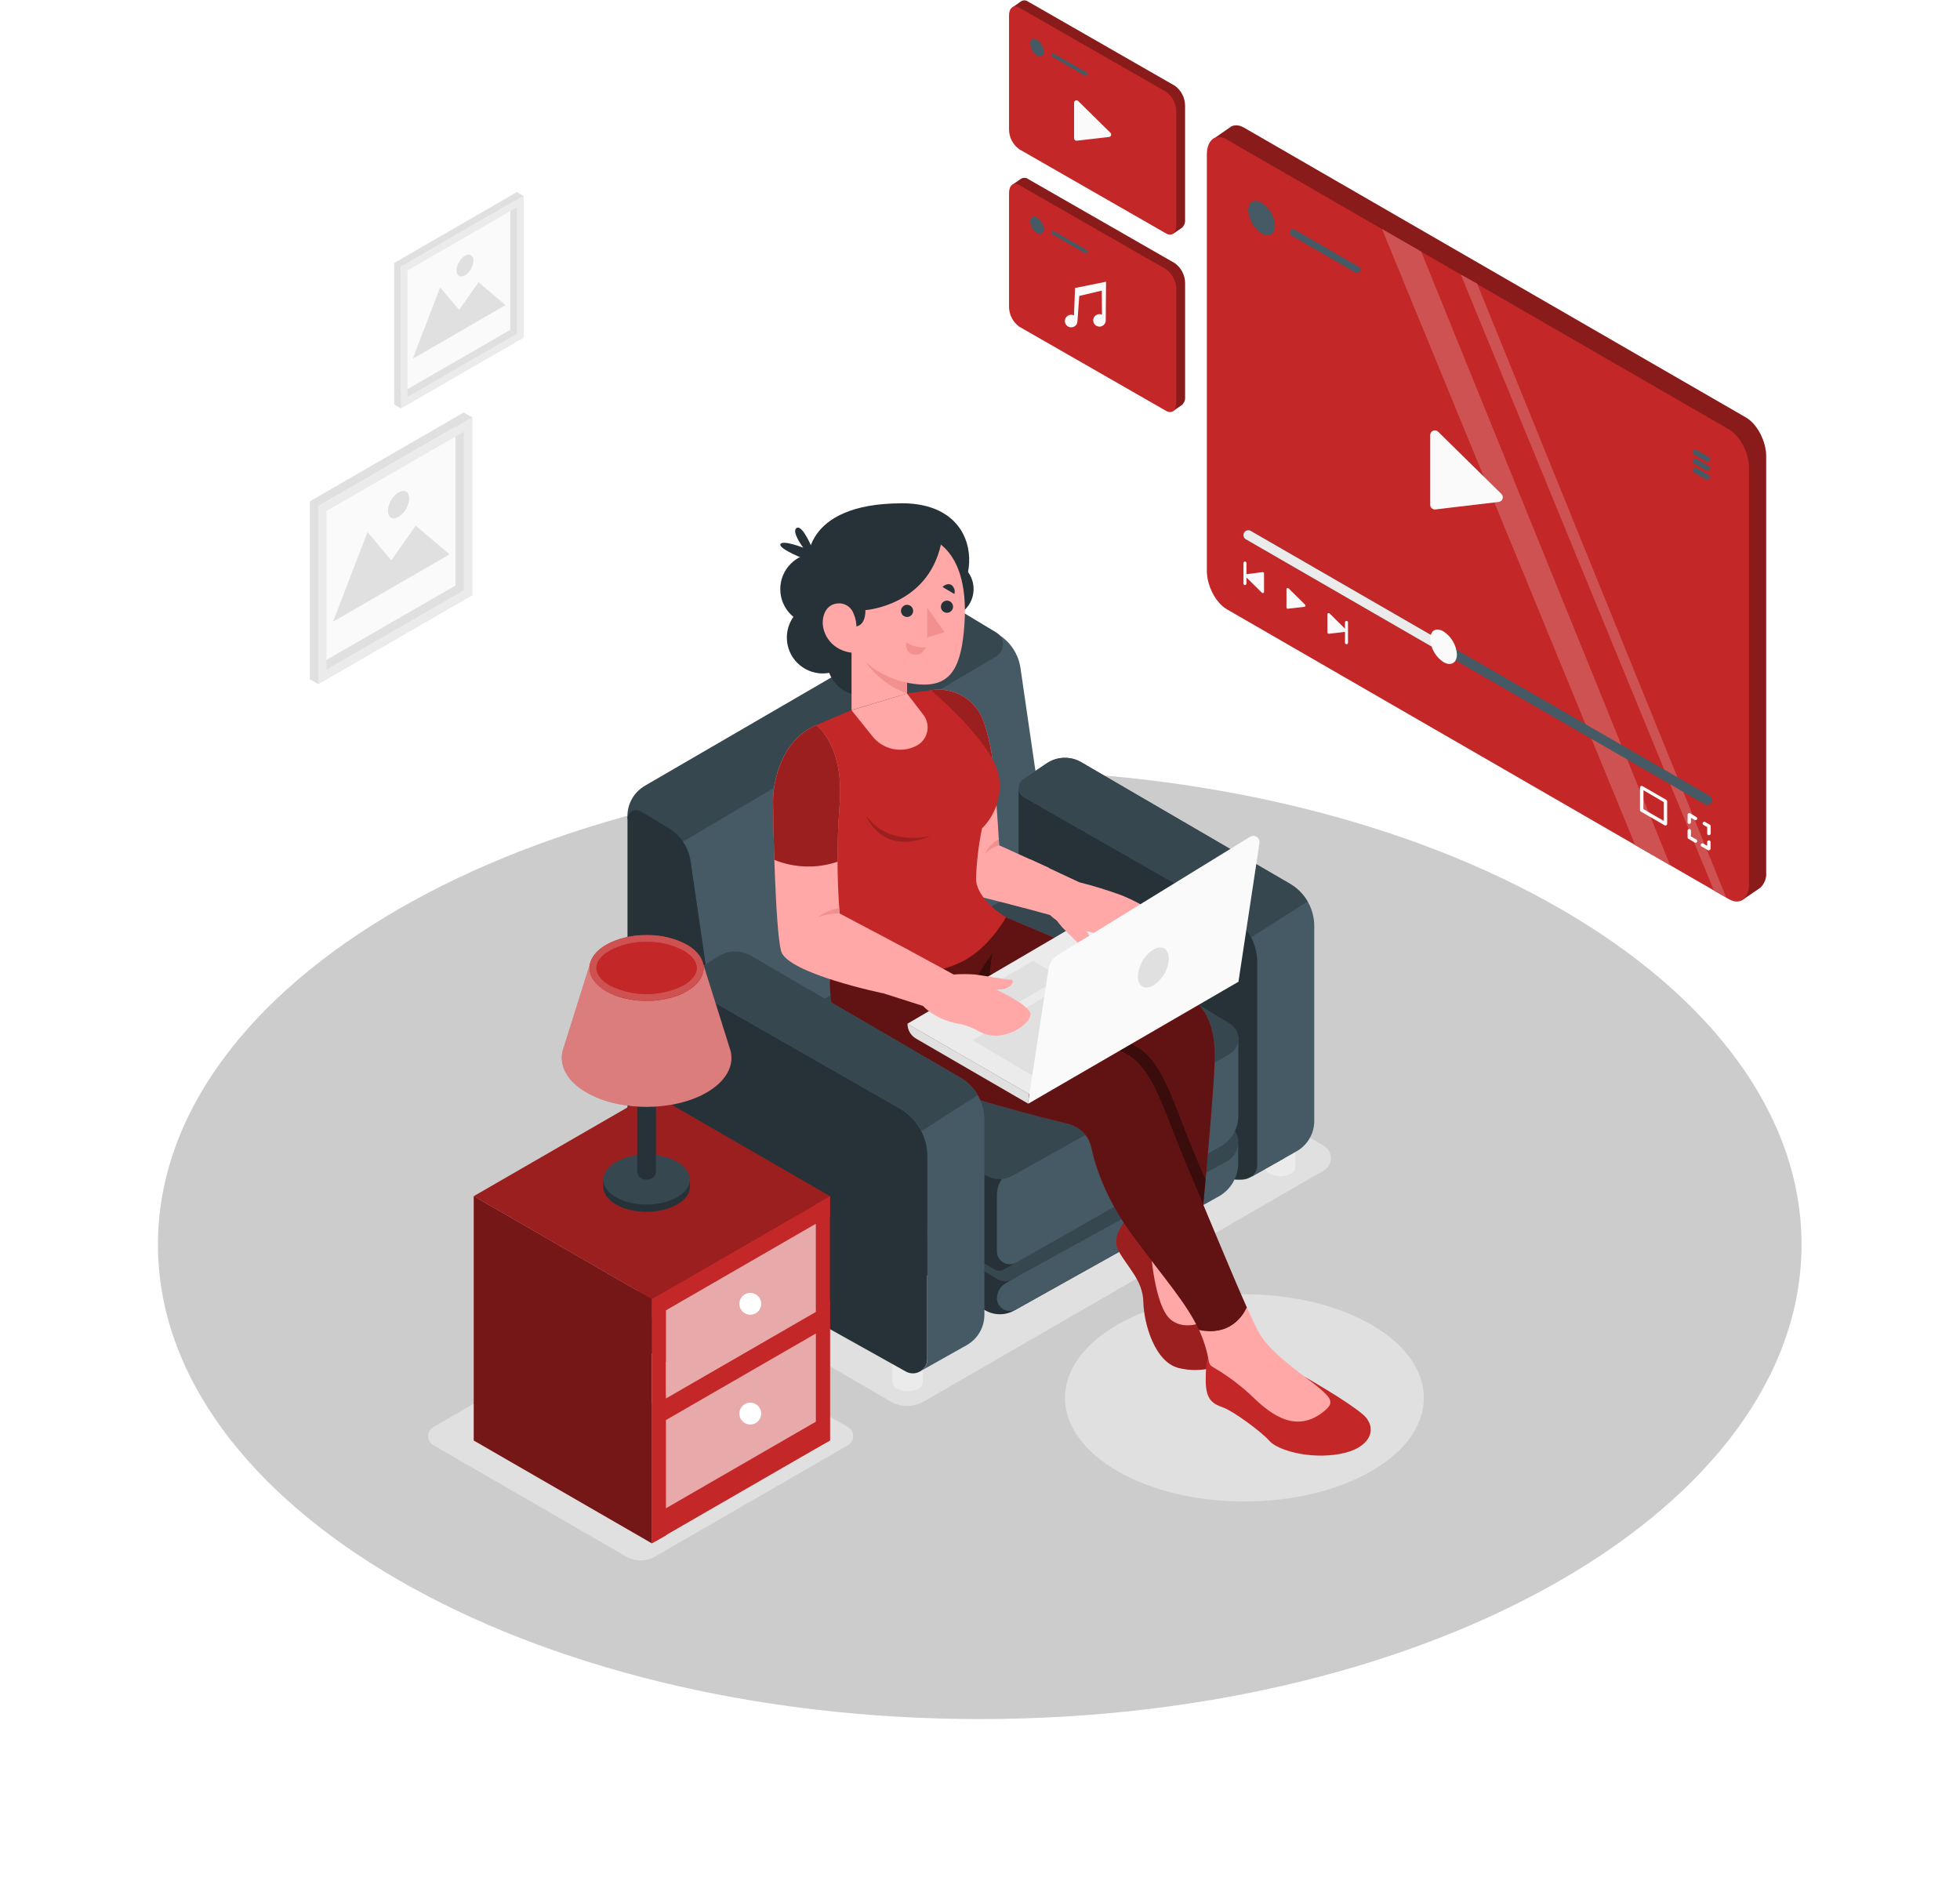 <svg width="1248" height="1195" viewBox="0 0 1248 1195" fill="none" xmlns="http://www.w3.org/2000/svg">
<g filter="url(#filter0_f_202_154)">
<path d="M623.835 1094.53C912.829 1094.53 1147.1 959.274 1147.1 792.424C1147.1 625.575 912.829 490.316 623.835 490.316C334.842 490.316 100.566 625.575 100.566 792.424C100.566 959.274 334.842 1094.53 623.835 1094.53Z" fill="black" fill-opacity="0.2"/>
</g>
<path d="M417.169 991.02L539.903 920.149C540.914 919.561 541.753 918.718 542.336 917.704C542.919 916.69 543.226 915.54 543.226 914.371C543.226 913.201 542.919 912.052 542.336 911.038C541.753 910.024 540.914 909.181 539.903 908.592L417.169 837.721C414.349 836.102 411.155 835.25 407.904 835.25C404.653 835.25 401.458 836.102 398.639 837.721L275.905 908.592C274.894 909.181 274.055 910.024 273.472 911.038C272.889 912.052 272.582 913.201 272.582 914.371C272.582 915.54 272.889 916.69 273.472 917.704C274.055 918.718 274.894 919.561 275.905 920.149L398.639 991.02C401.458 992.639 404.653 993.492 407.904 993.492C411.155 993.492 414.349 992.639 417.169 991.02Z" fill="#E0E0E0"/>
<path d="M588.257 892.307L842.871 745.289C844.259 744.485 845.412 743.331 846.213 741.942C847.014 740.552 847.436 738.977 847.436 737.373C847.436 735.769 847.014 734.193 846.213 732.804C845.412 731.415 844.259 730.261 842.871 729.457L639.308 610.734C636.047 608.832 632.339 607.829 628.563 607.829C624.787 607.829 621.079 608.832 617.818 610.734L363.275 757.705C361.887 758.509 360.735 759.663 359.933 761.052C359.132 762.441 358.71 764.017 358.71 765.621C358.71 767.225 359.132 768.8 359.933 770.19C360.735 771.579 361.887 772.733 363.275 773.537L566.862 892.259C570.108 894.152 573.796 895.152 577.553 895.161C581.31 895.169 585.002 894.185 588.257 892.307V892.307Z" fill="#E0E0E0"/>
<path d="M792.368 955.991C855.471 955.991 906.626 926.463 906.626 890.039C906.626 853.615 855.471 824.087 792.368 824.087C729.265 824.087 678.11 853.615 678.11 890.039C678.11 926.463 729.265 955.991 792.368 955.991Z" fill="#E0E0E0"/>
<path d="M300.643 265.669V378.853L202.622 435.468V322.261L300.643 265.669Z" fill="#FAFAFA"/>
<path d="M290.041 271.782V372.788L202.622 423.195V322.261L290.041 271.782ZM295.342 262.589L197.297 319.205V432.483L202.622 435.54L300.643 378.948V265.765L295.342 262.685V262.589Z" fill="#E0E0E0"/>
<path d="M295.342 274.886V375.82L207.923 426.275V325.317L295.342 274.886ZM300.643 265.693L202.622 322.261V435.444L300.643 378.853V265.669V265.693Z" fill="#EBEBEB"/>
<path d="M286.268 352.969L212.102 395.782L233.998 338.761L249.185 356.789L264.682 334.702L286.268 352.969Z" fill="#E0E0E0"/>
<path d="M258.549 324.064C261.193 319.485 261.198 314.537 258.56 313.014C255.922 311.491 251.639 313.969 248.995 318.548C246.351 323.128 246.346 328.076 248.985 329.599C251.623 331.122 255.905 328.644 258.549 324.064Z" fill="#E0E0E0"/>
<path d="M333.356 124.716V214.904L255.25 259.986V169.822L333.356 124.716Z" fill="#FAFAFA"/>
<path d="M324.903 129.611V210.033L255.25 250.22V169.822L324.903 129.611ZM329.129 122.28L251.023 167.434V257.599L255.25 259.986L333.356 214.904V124.74L329.129 122.352V122.28Z" fill="#E0E0E0"/>
<path d="M329.129 132.046V212.468L259.476 252.68V172.21L329.129 131.999M333.356 124.692L255.25 169.822V259.986L333.356 214.904V124.74V124.692Z" fill="#EBEBEB"/>
<path d="M321.894 194.273L262.819 228.395L280.25 182.979L292.357 197.33L304.702 179.731L321.894 194.273Z" fill="#E0E0E0"/>
<path d="M301.478 165.954C301.374 167.824 300.832 169.644 299.894 171.266C298.957 172.888 297.651 174.266 296.082 175.29C293.097 177.009 290.685 175.6 290.685 172.162C290.789 170.292 291.332 168.472 292.269 166.85C293.207 165.228 294.513 163.849 296.082 162.826C299.09 161.106 301.478 162.515 301.478 165.954Z" fill="#E0E0E0"/>
<path d="M568.223 863.081V880.154C568.297 881.009 568.599 881.828 569.099 882.526C569.6 883.223 570.278 883.773 571.064 884.117C573.186 885.201 575.535 885.766 577.917 885.766C580.3 885.766 582.649 885.201 584.771 884.117C585.557 883.773 586.235 883.223 586.735 882.526C587.235 881.828 587.538 881.009 587.612 880.154V863.081H568.223Z" fill="#EBEBEB"/>
<path d="M805.43 726.186V743.259C805.503 744.114 805.806 744.933 806.306 745.631C806.806 746.329 807.485 746.878 808.271 747.223C810.397 748.294 812.744 748.851 815.124 748.851C817.504 748.851 819.852 748.294 821.977 747.223C822.763 746.878 823.442 746.329 823.942 745.631C824.442 744.933 824.745 744.114 824.819 743.259V726.186H805.43Z" fill="#EBEBEB"/>
<path d="M424.428 779.697V796.794C424.501 797.649 424.804 798.469 425.304 799.166C425.804 799.864 426.483 800.414 427.269 800.758C429.395 801.829 431.742 802.386 434.122 802.386C436.503 802.386 438.85 801.829 440.975 800.758C441.761 800.414 442.44 799.864 442.94 799.166C443.44 798.469 443.743 797.649 443.817 796.794V779.697H424.428Z" fill="#EBEBEB"/>
<path d="M621.4 420.186L425.407 527.017V712.91L668.488 582.558L621.4 420.186Z" fill="#455A64"/>
<path d="M783.104 582.558L770.854 575.514L652.059 507.604C651.058 507.036 650.219 506.22 649.622 505.236C649.024 504.252 648.688 503.132 648.644 501.981C648.601 500.831 648.853 499.688 649.375 498.662C649.898 497.636 650.674 496.761 651.63 496.119L659.318 490.961L649.767 425.272C649.115 420.854 647.492 416.635 645.014 412.92C642.537 409.204 639.267 406.083 635.44 403.781L617.937 393.275C617.093 392.774 616.131 392.504 615.15 392.495C614.168 392.485 613.201 392.736 612.347 393.221C611.494 393.706 610.784 394.408 610.289 395.257C609.795 396.105 609.534 397.069 609.532 398.051V637.335C609.539 641.467 610.65 645.523 612.749 649.083C614.848 652.642 617.859 655.577 621.471 657.584L786.733 749.873C788.077 750.62 789.589 751.011 791.127 751.011C792.664 751.011 794.176 750.62 795.52 749.873V749.873L796.165 749.515C797.499 748.69 798.598 747.537 799.359 746.166C800.12 744.795 800.517 743.251 800.511 741.683V612.597C800.503 606.502 798.891 600.517 795.835 595.244C792.779 589.97 788.388 585.595 783.104 582.558V582.558Z" fill="#455A64"/>
<path d="M399.499 521.286V519.639C399.5 515.717 400.53 511.865 402.487 508.466C404.444 505.068 407.259 502.243 410.65 500.274L599.957 390.29C602.046 389.052 604.43 388.399 606.858 388.399C609.286 388.399 611.67 389.052 613.759 390.29L634.246 402.635C635.577 403.426 636.68 404.55 637.446 405.896C638.211 407.242 638.614 408.764 638.614 410.312C638.614 411.861 638.211 413.382 637.446 414.728C636.68 416.074 635.577 417.198 634.246 417.989L434.982 535.828L399.499 521.286Z" fill="#37474F"/>
<path d="M648.549 501.253V689.032L780.548 749.42C783.264 750.663 786.235 751.246 789.219 751.121C792.202 750.997 795.115 750.168 797.717 748.704L817.631 737.457V579.478L648.549 501.253Z" fill="#263238"/>
<path d="M645.684 834.474L750.104 775.924C755.175 773.099 759.414 768.989 762.397 764.009C765.379 759.028 767 753.35 767.097 747.546C767.194 741.741 765.763 736.013 762.948 730.936C760.133 725.858 756.033 721.61 751.059 718.617L647.141 655.721C646.86 655.562 646.544 655.479 646.221 655.479C645.899 655.479 645.582 655.562 645.302 655.721L483.789 745.002C483.512 745.164 483.282 745.396 483.122 745.675C482.962 745.953 482.877 746.269 482.877 746.59C482.877 746.911 482.962 747.227 483.122 747.506C483.282 747.784 483.512 748.016 483.789 748.178L627.059 834.14C629.867 835.809 633.061 836.718 636.327 836.777C639.593 836.836 642.818 836.042 645.684 834.474V834.474Z" fill="#263238"/>
<path d="M634.748 826.475C634.753 827.915 635.135 829.33 635.856 830.577C636.577 831.824 637.611 832.861 638.857 833.585C640.102 834.309 641.515 834.695 642.956 834.704C644.396 834.714 645.814 834.346 647.069 833.638L776.012 761.765C779.77 759.663 782.899 756.596 785.078 752.882C787.256 749.167 788.404 744.939 788.404 740.632V727.953L640.55 816.924C638.815 817.88 637.369 819.284 636.361 820.989C635.353 822.694 634.821 824.638 634.819 826.618L634.748 826.475Z" fill="#455A64"/>
<path d="M644.61 814.536L781.217 739.415C783.343 738.244 785.127 736.538 786.392 734.466C787.657 732.394 788.359 730.028 788.429 727.602C788.499 725.175 787.934 722.773 786.791 720.632C785.647 718.49 783.965 716.685 781.91 715.393L650.102 632.679L484.864 723.989L635.345 814.536C636.751 815.356 638.349 815.788 639.977 815.788C641.605 815.788 643.204 815.356 644.61 814.536V814.536Z" fill="#37474F"/>
<path d="M639.022 808.399L776.967 730.15L646.233 625.468L480.995 716.802L633.387 808.328C634.236 808.836 635.205 809.11 636.195 809.122C637.184 809.135 638.16 808.885 639.022 808.399Z" fill="#263238"/>
<path d="M634.748 761.049V796.747C634.753 798.187 635.135 799.601 635.856 800.848C636.577 802.096 637.611 803.133 638.857 803.857C640.102 804.581 641.515 804.967 642.956 804.976C644.396 804.985 645.814 804.618 647.069 803.91L776.967 730.15C780.473 728.165 783.389 725.284 785.415 721.801C787.442 718.319 788.506 714.36 788.5 710.331V659.781L643.702 745.289C640.966 746.908 638.7 749.214 637.129 751.978C635.558 754.742 634.737 757.869 634.748 761.049V761.049Z" fill="#455A64"/>
<path d="M644.753 748.56L782.721 671.266C784.453 670.299 785.899 668.893 786.916 667.191C787.933 665.488 788.485 663.548 788.517 661.565C788.548 659.582 788.058 657.626 787.095 655.892C786.133 654.158 784.732 652.708 783.032 651.686L646.233 568.876L480.995 660.21L627.775 748.345C630.333 749.88 633.252 750.708 636.235 750.746C639.218 750.784 642.157 750.029 644.753 748.56V748.56Z" fill="#37474F"/>
<path d="M688.426 485.278C685.081 483.334 681.257 482.367 677.39 482.49C673.523 482.612 669.768 483.818 666.553 485.971L659.223 490.89L651.534 496.047C650.578 496.689 649.802 497.565 649.28 498.591C648.757 499.617 648.506 500.759 648.549 501.91C648.592 503.06 648.928 504.181 649.526 505.165C650.123 506.149 650.963 506.964 651.964 507.533L770.758 575.443L782.697 582.224C782.888 582.224 783.055 582.487 783.27 582.582C788.651 585.78 793.086 590.351 796.119 595.827C799.153 601.302 800.677 607.485 800.534 613.744V741.803C800.54 743.371 800.144 744.914 799.383 746.286C798.622 747.657 797.522 748.81 796.189 749.635L825.535 733.063C828.961 731.133 831.812 728.327 833.796 724.933C835.781 721.539 836.828 717.678 836.829 713.746V589.579C836.829 584.129 835.4 578.774 832.685 574.048C829.97 569.322 826.064 565.39 821.356 562.644L688.426 485.278Z" fill="#455A64"/>
<path d="M821.237 562.692L688.426 485.278C685.081 483.334 681.257 482.367 677.39 482.49C673.523 482.612 669.768 483.818 666.553 485.971L659.223 490.89L651.534 496.047C650.578 496.689 649.802 497.565 649.28 498.591C648.757 499.617 648.506 500.759 648.549 501.91C648.592 503.06 648.928 504.181 649.526 505.165C650.123 506.149 650.963 506.964 651.964 507.533L770.758 575.443L782.697 582.224C782.888 582.224 783.055 582.487 783.27 582.582C789.084 585.868 793.738 590.873 796.595 596.909L832.531 573.915C829.793 569.265 825.903 565.4 821.237 562.692Z" fill="#37474F"/>
<path d="M514.282 360.204C514.282 360.204 509.076 320.446 574.503 320.446C629.041 320.446 627.035 379.258 592.173 396.164L514.282 360.204Z" fill="#263238"/>
<path d="M519.678 397.932C532.299 397.932 542.53 387.701 542.53 375.08C542.53 362.46 532.299 352.229 519.678 352.229C507.058 352.229 496.827 362.46 496.827 375.08C496.827 387.701 507.058 397.932 519.678 397.932Z" fill="#263238"/>
<path d="M619.919 375.032C619.924 378.67 618.849 382.228 616.831 385.256C614.812 388.283 611.941 390.643 608.58 392.038C605.22 393.432 601.521 393.799 597.952 393.09C594.383 392.381 591.105 390.63 588.532 388.057C585.959 385.484 584.208 382.206 583.499 378.637C582.79 375.068 583.156 371.369 584.551 368.009C585.945 364.648 588.306 361.777 591.333 359.758C594.36 357.74 597.918 356.665 601.557 356.669C606.427 356.669 611.097 358.604 614.541 362.048C617.985 365.491 619.919 370.162 619.919 375.032Z" fill="#263238"/>
<path d="M523.857 428.782C536.477 428.782 546.708 418.551 546.708 405.931C546.708 393.31 536.477 383.079 523.857 383.079C511.236 383.079 501.005 393.31 501.005 405.931C501.005 418.551 511.236 428.782 523.857 428.782Z" fill="#263238"/>
<path d="M549.287 443.038C561.908 443.038 572.139 432.807 572.139 420.186C572.139 407.565 561.908 397.334 549.287 397.334C536.667 397.334 526.436 407.565 526.436 420.186C526.436 432.807 536.667 443.038 549.287 443.038Z" fill="#263238"/>
<path d="M723.575 778.479L769.827 839.918L756.98 850.067C756.98 850.067 738.451 846.198 731.932 821.699C728.063 807.523 725.269 793.076 723.575 778.479Z" fill="#FFA8A7"/>
<path d="M719.348 774.301C719.348 774.301 706.526 785.93 712.185 796.364C717.844 806.799 727.706 815.157 728.016 828.887C728.327 842.617 735.18 867.092 750.39 870.96C765.601 874.828 780.501 869.527 780.214 864.131C779.927 858.734 769.779 839.918 769.779 839.918C769.779 839.918 755.787 848.586 745.471 840.229C735.156 831.871 732.768 796.675 732.768 796.675L719.348 774.301Z" fill="#C32727"/>
<path opacity="0.2" d="M719.348 774.301C719.348 774.301 706.526 785.93 712.185 796.364C717.844 806.799 727.706 815.157 728.016 828.887C728.327 842.617 735.18 867.092 750.39 870.96C765.601 874.828 780.501 869.527 780.214 864.131C779.927 858.734 769.779 839.918 769.779 839.918C769.779 839.918 755.787 848.586 745.471 840.229C735.156 831.871 732.768 796.675 732.768 796.675L719.348 774.301Z" fill="black"/>
<path d="M640.55 584.062C640.55 584.062 743.537 627.64 751.894 631.819C760.252 635.998 774.865 643.758 773.385 677.188C771.904 710.617 763.523 793.929 763.523 793.929L707.051 685.33L561.226 615.94L640.55 584.062Z" fill="#C32727"/>
<path opacity="0.5" d="M640.55 584.062C640.55 584.062 743.537 627.64 751.894 631.819C760.252 635.998 774.865 643.758 773.385 677.188C771.904 710.617 763.523 793.929 763.523 793.929L707.051 685.33L561.226 615.94L640.55 584.062Z" fill="black"/>
<path d="M767.654 750.948C765.457 774.683 763.523 793.929 763.523 793.929L707.051 685.33L603.085 635.926L626.701 617.444C659.939 634.159 708.197 658.348 722.596 665.726C740.958 675.11 746.617 701.711 762.425 738.651C764.096 742.567 765.863 746.698 767.654 750.948Z" fill="#C32727"/>
<path opacity="0.7" d="M767.654 750.948C765.457 774.683 763.523 793.929 763.523 793.929L707.051 685.33L603.085 635.926L626.701 617.444C659.939 634.159 708.197 658.348 722.596 665.726C740.958 675.11 746.617 701.711 762.425 738.651C764.096 742.567 765.863 746.698 767.654 750.948Z" fill="black"/>
<path d="M632.026 606.27L621.4 622.34L629.71 623.605L632.026 606.27Z" fill="#C32727"/>
<path opacity="0.7" d="M632.026 606.27L621.4 622.34L629.71 623.605L632.026 606.27Z" fill="black"/>
<path d="M769.207 864.131C769.207 864.131 767.726 866.519 767.726 879.031C767.726 891.543 772.502 893.907 778.829 896.152C785.157 898.396 803.233 911.601 808.271 917.403C813.31 923.206 833.439 929.342 853.33 925.689C873.22 922.036 877.471 908.974 867.872 900.641C858.273 892.307 831.004 876.762 831.004 876.762L769.207 864.131Z" fill="#C32727"/>
<path d="M530.71 609.78L575.028 599.631C575.028 599.631 698.073 661.333 716.412 670.741C734.75 680.149 740.433 706.725 756.241 743.665C768.18 771.46 783.653 809.593 793.897 832.492C793.897 832.492 786.614 851.834 763.523 846.987C755.691 829.914 741.866 814.631 721.784 787.53C704.377 764.033 697.595 743.283 694.945 730.843C694.176 727.17 692.385 723.788 689.779 721.089C687.172 718.389 683.856 716.481 680.212 715.584C659.892 710.642 618.511 699.944 574.813 684.877C513.279 663.577 530.71 609.78 530.71 609.78Z" fill="#C32727"/>
<path opacity="0.5" d="M530.71 609.78L575.028 599.631C575.028 599.631 698.073 661.333 716.412 670.741C734.75 680.149 740.433 706.725 756.241 743.665C768.18 771.46 783.653 809.593 793.897 832.492C793.897 832.492 786.614 851.834 763.523 846.987C755.691 829.914 741.866 814.631 721.784 787.53C704.377 764.033 697.595 743.283 694.945 730.843C694.176 727.17 692.385 723.788 689.779 721.089C687.172 718.389 683.856 716.481 680.212 715.584C659.892 710.642 618.511 699.944 574.813 684.877C513.279 663.577 530.71 609.78 530.71 609.78Z" fill="black"/>
<path d="M793.897 832.397C797.263 839.943 800.081 845.84 801.991 849.112C809.704 862.531 832.245 877.073 840.197 883.926C848.148 890.779 849.748 893.478 842.25 899.208C823.148 913.917 806.433 897.871 795.687 887.58C788.483 880.991 780.581 875.21 772.12 870.34C771.495 869.993 770.956 869.51 770.543 868.927C770.13 868.345 769.853 867.677 769.732 866.973C768.556 860.009 766.46 853.232 763.5 846.819V846.819C786.614 851.738 793.897 832.397 793.897 832.397Z" fill="#FFA8A7"/>
<path d="M577.702 651.853L655.187 696.577L783.987 622.101L706.526 576.469L577.702 651.853Z" fill="#EBEBEB"/>
<path d="M646.854 639.126L675.914 622.34L657.695 611.833L628.635 628.62L646.854 639.126Z" fill="#E0E0E0"/>
<path d="M658.483 685.402L619.322 662.36L695.828 616.06L658.483 685.402Z" fill="#E0E0E0"/>
<path d="M656.19 547.218L687.232 561.736C696.486 564.079 705.611 566.901 714.573 570.189C714.573 570.189 736.063 579.024 737.114 584.803C738.164 590.581 720.924 604.502 705.857 597.721C701.887 595.641 697.654 594.107 693.273 593.16C689.238 592.73 677.203 590.772 668.511 582.558L643.415 575.753C643.415 575.753 630.521 550.8 656.19 547.218Z" fill="#FFA8A7"/>
<path d="M676.367 590.438C679.973 594.283 690.193 603.977 692.438 606.795C694.682 609.612 699.935 602.377 690.694 591.632C682.695 588.701 675.172 584.605 668.368 579.478C670.755 583.328 673.429 586.991 676.367 590.438Z" fill="#FFA8A7"/>
<path d="M592.793 439.455C599.914 438.325 607.204 439.756 613.368 443.494C619.533 447.232 624.172 453.035 626.462 459.871C629.728 469.742 631.835 479.959 632.742 490.316C635.44 522.242 636.18 538.192 636.18 538.192L668.249 552.734C668.249 552.734 650.937 553.57 652.107 578.021L612.159 567.945L592.793 439.455Z" fill="#FFA8A7"/>
<path d="M633.673 501.563C633.387 498.077 633.076 494.328 632.742 490.316C631.835 479.959 629.728 469.742 626.462 459.871C624.172 453.035 619.533 447.232 613.368 443.494C607.204 439.756 599.914 438.325 592.793 439.455L604.518 517.323L633.673 501.563Z" fill="#C32727"/>
<path opacity="0.2" d="M633.673 501.563C633.387 498.077 633.076 494.328 632.742 490.316C631.835 479.959 629.728 469.742 626.462 459.871C624.172 453.035 619.533 447.232 613.368 443.494C607.204 439.756 599.914 438.325 592.793 439.455L604.518 517.323L633.673 501.563Z" fill="black"/>
<path d="M636.18 538.192C632.552 539.289 629.265 541.295 626.629 544.019C626.629 544.019 630.497 536.664 635.918 534.467L636.18 538.192Z" fill="#F28F8F"/>
<path d="M542.195 452.135L519.678 461.686V527.662C526.737 544.549 530.56 562.612 530.949 580.911V613.576C530.949 613.576 576.938 629.957 612.613 612.239C629.9 603.643 640.574 584.039 640.574 584.039C640.574 584.039 621.471 572.864 621.471 559.205C621.841 548.531 623.111 537.907 625.268 527.447C629.428 523.313 632.581 518.276 634.482 512.727C636.382 507.179 636.98 501.267 636.228 495.45C633.697 473.673 592.698 439.432 592.698 439.432L577.416 441.533L542.195 452.135Z" fill="#C32727"/>
<path d="M542.195 452.135L577.511 441.557V398.815H542.195V452.135Z" fill="#FFA8A7"/>
<path d="M577.511 441.557C570.289 438.879 563.687 434.761 558.104 429.454C552.522 424.146 548.076 417.76 545.037 410.682V398.743H577.511V441.557Z" fill="#F28F8F"/>
<path d="M585.749 340.91C585.749 340.91 618.057 342.797 614.045 398.027C612.207 423.577 606.237 436.805 586.561 435.826C564.283 434.728 532.644 419.422 534.722 375.725C536.799 332.027 585.749 340.91 585.749 340.91Z" fill="#FFA8A7"/>
<path d="M542.195 398.815C542.195 398.815 551.054 401.203 551.054 388.452C551.054 388.452 590.406 385.777 599.097 346.736C599.097 346.736 595.205 335.036 570.634 335.036C546.064 335.036 525.409 356.765 531.832 386.637L542.195 398.815Z" fill="#263238"/>
<path d="M590.382 386.947V405.931L601.485 402.516L590.382 386.947Z" fill="#F28F8F"/>
<path d="M573.691 388.953C573.691 389.718 573.918 390.466 574.343 391.102C574.768 391.739 575.372 392.234 576.079 392.527C576.786 392.82 577.564 392.896 578.314 392.747C579.064 392.598 579.754 392.23 580.295 391.689C580.835 391.148 581.204 390.458 581.353 389.708C581.502 388.958 581.426 388.18 581.133 387.473C580.84 386.766 580.344 386.162 579.708 385.737C579.072 385.312 578.324 385.085 577.559 385.085C576.533 385.085 575.549 385.493 574.824 386.218C574.098 386.943 573.691 387.927 573.691 388.953V388.953Z" fill="#263238"/>
<path d="M599.097 386.279C599.097 387.044 599.324 387.792 599.749 388.428C600.174 389.064 600.779 389.56 601.485 389.853C602.192 390.146 602.97 390.222 603.72 390.073C604.471 389.924 605.16 389.555 605.701 389.014C606.242 388.473 606.61 387.784 606.76 387.034C606.909 386.283 606.832 385.505 606.54 384.799C606.247 384.092 605.751 383.488 605.115 383.063C604.479 382.638 603.731 382.411 602.966 382.411C602.458 382.411 601.955 382.511 601.485 382.705C601.016 382.9 600.59 383.184 600.23 383.544C599.871 383.903 599.586 384.329 599.392 384.799C599.197 385.268 599.097 385.771 599.097 386.279V386.279Z" fill="#263238"/>
<path d="M607.67 378.208L600.1 373.719C600.1 373.719 603.014 370.71 605.903 372.525C606.737 373.182 607.353 374.077 607.669 375.092C607.984 376.107 607.985 377.193 607.67 378.208V378.208Z" fill="#263238"/>
<path d="M589.403 412.235C584.998 412.548 580.616 411.37 576.962 408.892C576.962 408.892 576.103 415.458 581.595 416.7C587.087 417.941 589.403 412.235 589.403 412.235Z" fill="#F28F8F"/>
<path d="M545.323 400.248C545.453 397.029 544.857 393.821 543.58 390.864C542.961 389.027 541.816 387.413 540.288 386.22C538.76 385.027 536.916 384.309 534.984 384.154C525.051 383.867 523.714 393.419 523.857 396.833C524.215 405.764 531.426 415.41 544.894 415.769L545.323 400.248Z" fill="#FFA8A7"/>
<path d="M577.511 441.557L587.922 455.096C589.097 456.618 589.924 458.379 590.345 460.255C590.765 462.131 590.77 464.076 590.358 465.954C589.946 467.832 589.127 469.597 587.96 471.125C586.792 472.652 585.304 473.905 583.6 474.796V474.796C578.978 477.213 573.659 477.95 568.554 476.878C563.449 475.806 558.875 472.994 555.615 468.922L542.195 452.207L577.511 441.557Z" fill="#FFA8A7"/>
<path d="M577.702 604.407L607.24 620.477C611.762 620.125 616.305 620.125 620.827 620.477C626.032 621.098 639.929 623.629 643.487 623.796C647.045 623.963 643.63 630.649 634.246 630.052C634.246 630.052 655.426 639.747 656.166 645.573C656.907 651.399 639.189 664.676 624.384 657.202C620.519 654.937 616.356 653.225 612.016 652.116C607.98 651.519 596.065 649.131 587.707 640.487L562.946 632.583C562.946 632.583 551.914 606.962 577.702 604.407Z" fill="#FFA8A7"/>
<path d="M519.678 461.71C519.678 461.71 537.611 474.103 534.626 512.189C532.831 535.292 532.831 558.5 534.626 581.603L577.702 604.407C573.062 607.474 569.274 611.666 566.693 616.594C564.113 621.521 562.823 627.022 562.946 632.583C562.946 632.583 501.005 619.833 497.304 605.41C493.603 590.988 492.242 521.979 492.242 509.897C492.242 497.814 497.28 471.31 519.678 461.71Z" fill="#FFA8A7"/>
<path d="M492.242 510.016C492.242 515.102 492.505 530.408 493.054 547.457C505.886 552.677 520.169 553.101 533.289 548.651V548.651C533.289 538.025 533.575 525.513 534.626 512.189C537.611 474.103 519.678 461.71 519.678 461.71C497.28 471.31 492.242 498.005 492.242 510.016Z" fill="#C32727"/>
<path opacity="0.2" d="M492.242 510.016C492.242 515.102 492.505 530.408 493.054 547.457C505.886 552.677 520.169 553.101 533.289 548.651V548.651C533.289 538.025 533.575 525.513 534.626 512.189C537.611 474.103 519.678 461.71 519.678 461.71C497.28 471.31 492.242 498.005 492.242 510.016Z" fill="black"/>
<path d="M534.578 581.603C529.837 581.49 525.123 582.351 520.729 584.134C524.681 581.029 529.355 578.975 534.315 578.165L534.578 581.603Z" fill="#F28F8F"/>
<path d="M801.943 536.76L788.596 624.918C788.596 624.918 788.596 624.918 788.596 625.062L654.877 702.642C654.843 702.66 654.804 702.667 654.765 702.665C654.727 702.662 654.69 702.649 654.658 702.627C654.626 702.605 654.601 702.575 654.585 702.54C654.569 702.504 654.563 702.466 654.567 702.427L667.628 616.943C667.916 615.123 668.594 613.387 669.617 611.853C670.639 610.32 671.981 609.026 673.55 608.06L795.974 532.772C796.619 532.382 797.361 532.184 798.114 532.201C798.867 532.218 799.6 532.45 800.226 532.868C800.853 533.286 801.347 533.875 801.651 534.564C801.955 535.253 802.057 536.015 801.943 536.76V536.76Z" fill="#FAFAFA"/>
<path d="M654.59 702.642L583.242 661.261C581.598 660.301 580.233 658.927 579.282 657.277C578.331 655.627 577.828 653.757 577.822 651.853L655.307 696.577L654.59 702.642Z" fill="#E0E0E0"/>
<path d="M724.506 621.719C724.506 627.999 728.948 630.554 734.392 627.402C737.263 625.527 739.652 623.002 741.366 620.032C743.079 617.061 744.069 613.729 744.254 610.305C744.254 604.001 739.836 601.47 734.392 604.598C731.517 606.476 729.124 609.005 727.407 611.979C725.69 614.953 724.696 618.29 724.506 621.719Z" fill="#E0E0E0"/>
<path opacity="0.2" d="M592.794 532.199C592.794 532.199 565.787 539.553 551.46 519.257C551.46 519.257 560.725 545.451 592.794 532.199Z" fill="black"/>
<path d="M517.887 350.772C517.887 350.772 511.321 334.057 507.381 336.086C503.441 338.116 511.44 348.718 511.44 348.718C511.44 348.718 498.021 343.465 496.898 346.569C495.776 349.673 514.043 356.67 514.043 356.67L517.887 350.772Z" fill="#263238"/>
<path d="M573.118 705.913L560.868 698.75L442.074 630.84C441.074 630.269 440.237 629.452 439.641 628.467C439.046 627.482 438.712 626.361 438.671 625.21C438.63 624.06 438.884 622.918 439.409 621.893C439.933 620.868 440.711 619.994 441.668 619.355L449.333 614.197L439.781 548.531C439.135 544.111 437.515 539.89 435.037 536.173C432.559 532.457 429.286 529.337 425.454 527.041L407.952 516.558C407.109 516.049 406.145 515.774 405.161 515.76C404.176 515.747 403.206 515.996 402.349 516.483C401.493 516.969 400.782 517.675 400.289 518.528C399.797 519.381 399.54 520.349 399.546 521.334V760.69C399.556 764.822 400.668 768.877 402.766 772.436C404.865 775.995 407.875 778.93 411.486 780.939L576.747 873.228C578.079 873.987 579.581 874.396 581.114 874.416C582.646 874.437 584.159 874.07 585.511 873.348L586.155 872.99C587.473 872.155 588.555 870.997 589.299 869.626C590.043 868.256 590.424 866.717 590.406 865.158V735.952C590.408 729.87 588.812 723.893 585.778 718.621C582.744 713.349 578.378 708.967 573.118 705.913Z" fill="#263238"/>
<path d="M478.44 608.657C475.1 606.704 471.276 605.73 467.408 605.848C463.54 605.967 459.783 607.172 456.568 609.326L449.213 614.245L441.549 619.403C440.592 620.043 439.814 620.916 439.29 621.941C438.765 622.966 438.511 624.108 438.552 625.258C438.592 626.409 438.926 627.53 439.522 628.515C440.117 629.5 440.955 630.317 441.954 630.888L560.749 698.798L572.688 705.579L573.261 705.961C578.625 709.147 583.047 713.699 586.076 719.153C589.105 724.606 590.632 730.766 590.501 737.003V865.158C590.509 866.727 590.114 868.271 589.353 869.642C588.592 871.014 587.491 872.167 586.155 872.99L615.526 856.442C618.951 854.507 621.799 851.696 623.78 848.298C625.76 844.899 626.801 841.035 626.796 837.101V712.934C626.808 707.487 625.387 702.133 622.675 697.409C619.964 692.686 616.057 688.759 611.347 686.023L478.44 608.657Z" fill="#455A64"/>
<path d="M611.252 686.071L478.44 608.657C475.1 606.704 471.276 605.73 467.408 605.848C463.54 605.967 459.783 607.172 456.568 609.326L449.213 614.245L441.549 619.403C440.592 620.043 439.814 620.916 439.29 621.941C438.765 622.966 438.511 624.108 438.552 625.258C438.592 626.409 438.926 627.53 439.522 628.515C440.117 629.5 440.955 630.317 441.954 630.888L560.749 698.798L572.688 705.579L573.261 705.961C579.079 709.25 583.74 714.253 586.609 720.288L622.427 697.317C619.738 692.664 615.887 688.789 611.252 686.071V686.071Z" fill="#37474F"/>
<path d="M519.487 766.589V922.132L406.089 856.657V701.114L519.487 766.589Z" fill="#C32727"/>
<path opacity="0.4" d="M519.487 766.589V922.132L406.089 856.657V701.114L519.487 766.589Z" fill="black"/>
<path d="M528.442 761.598V917.165L519.487 922.131V766.588L528.442 761.598Z" fill="#C32727"/>
<path d="M415.044 827.072V982.615L301.669 917.165V761.598L415.044 827.072Z" fill="#C32727"/>
<path opacity="0.4" d="M415.044 827.072V982.615L301.669 917.165V761.598L415.044 827.072Z" fill="black"/>
<path d="M424.022 822.105V977.649L415.043 982.615V827.072L424.022 822.105Z" fill="#C32727"/>
<path d="M415.043 839.465L528.441 774.014V761.598L415.043 827.072V839.465Z" fill="#C32727"/>
<path d="M415.043 982.615L528.441 917.165V827.812L415.043 893.287V982.615Z" fill="#C32727"/>
<path d="M415.044 827.072L528.442 761.598L415.044 696.147L301.669 761.598L415.044 827.072Z" fill="#C32727"/>
<path opacity="0.2" d="M415.044 827.072L528.442 761.598L415.044 696.147L301.669 761.598L415.044 827.072Z" fill="black"/>
<path d="M424.022 890.421L519.487 835.31V779.148L424.022 834.26V890.421Z" fill="#C32727"/>
<path opacity="0.6" d="M424.022 890.421L519.487 835.31V779.148L424.022 834.26V890.421Z" fill="white"/>
<path d="M470.775 830.128C470.775 831.503 471.183 832.846 471.946 833.989C472.71 835.131 473.795 836.022 475.065 836.548C476.335 837.074 477.732 837.211 479.08 836.943C480.427 836.675 481.666 836.013 482.637 835.042C483.609 834.07 484.271 832.832 484.539 831.484C484.807 830.136 484.67 828.739 484.144 827.469C483.618 826.199 482.727 825.114 481.584 824.351C480.442 823.587 479.098 823.18 477.724 823.18C475.881 823.18 474.114 823.912 472.811 825.215C471.507 826.518 470.775 828.285 470.775 830.128V830.128Z" fill="white"/>
<path d="M424.022 960.313L519.487 905.202V849.04L424.022 904.151V960.313Z" fill="#C32727"/>
<path opacity="0.6" d="M424.022 960.313L519.487 905.202V849.04L424.022 904.151V960.313Z" fill="white"/>
<path d="M470.775 900.02C470.775 901.395 471.183 902.738 471.946 903.881C472.71 905.023 473.795 905.914 475.065 906.44C476.335 906.966 477.732 907.103 479.08 906.835C480.427 906.567 481.666 905.905 482.637 904.934C483.609 903.962 484.271 902.724 484.539 901.376C484.807 900.028 484.67 898.631 484.144 897.361C483.618 896.092 482.727 895.006 481.584 894.243C480.442 893.479 479.098 893.072 477.724 893.072C475.881 893.072 474.114 893.804 472.811 895.107C471.507 896.41 470.775 898.177 470.775 900.02V900.02Z" fill="white"/>
<path d="M385.339 751.02C386.96 748.203 389.344 745.902 392.216 744.381C402.985 738.173 420.44 738.173 431.209 744.381C434.081 745.902 436.465 748.203 438.086 751.02H439.28V755.652C439.28 759.735 436.606 763.794 431.209 766.899C420.44 773.131 402.985 773.131 392.216 766.899C386.819 763.794 384.121 759.735 384.121 755.652V751.02H385.339Z" fill="#263238"/>
<path d="M392.216 762.266C402.985 768.498 420.44 768.498 431.209 762.266C441.978 756.034 441.978 745.981 431.209 739.749C420.44 733.516 402.985 733.54 392.216 739.749C381.447 745.957 381.447 756.058 392.216 762.266Z" fill="#37474F"/>
<path d="M412.298 751.02H411.128C409.696 751.02 408.324 750.451 407.312 749.439C406.3 748.427 405.731 747.054 405.731 745.623V619.068H417.67V745.623C417.67 747.054 417.102 748.427 416.09 749.439C415.078 750.451 413.705 751.02 412.274 751.02H412.298Z" fill="#263238"/>
<path d="M358.261 669.069C358.428 668.425 358.643 667.756 358.882 667.111L375.788 613.337H447.637L464.543 667.111C464.782 667.756 464.997 668.425 465.164 669.069C467.552 678.477 462.418 688.387 449.906 695.622C428.797 707.776 394.604 707.776 373.495 695.622C361.007 688.387 355.921 678.43 358.261 669.069Z" fill="#C32727"/>
<path opacity="0.4" d="M358.261 669.069C358.428 668.425 358.643 667.756 358.882 667.111L375.788 613.337H447.637L464.543 667.111C464.782 667.756 464.997 668.425 465.164 669.069C467.552 678.477 462.418 688.387 449.906 695.622C428.797 707.776 394.604 707.776 373.495 695.622C361.007 688.387 355.921 678.43 358.261 669.069Z" fill="white"/>
<path d="M411.701 637.287C431.746 637.287 447.995 627.912 447.995 616.346C447.995 604.78 431.746 595.405 411.701 595.405C391.655 595.405 375.406 604.78 375.406 616.346C375.406 627.912 391.655 637.287 411.701 637.287Z" fill="#C32727"/>
<path d="M411.701 595.381V599.631C419.895 599.443 428.001 601.358 435.245 605.195C440.713 608.347 443.745 612.358 443.745 616.322C443.745 620.286 440.713 624.274 435.245 627.449C427.94 631.109 419.883 633.015 411.712 633.015C403.542 633.015 395.485 631.109 388.18 627.449C382.712 624.274 379.68 620.286 379.68 616.322C379.68 612.358 382.712 608.347 388.18 605.195C395.416 601.36 403.514 599.445 411.701 599.631V595.357M411.701 595.357C402.769 595.189 393.943 597.301 386.055 601.494C371.872 609.684 371.872 622.984 386.055 631.127C394.006 635.16 402.797 637.262 411.712 637.262C420.628 637.262 429.419 635.16 437.37 631.127C451.553 622.96 451.553 609.636 437.37 601.494C429.475 597.297 420.64 595.185 411.701 595.357V595.357Z" fill="#C32727"/>
<path opacity="0.2" d="M411.701 595.381V599.631C419.895 599.443 428.001 601.358 435.245 605.195C440.713 608.347 443.745 612.358 443.745 616.322C443.745 620.286 440.713 624.274 435.245 627.449C427.94 631.109 419.883 633.015 411.712 633.015C403.542 633.015 395.485 631.109 388.18 627.449C382.712 624.274 379.68 620.286 379.68 616.322C379.68 612.358 382.712 608.347 388.18 605.195C395.416 601.36 403.514 599.445 411.701 599.631V595.357M411.701 595.357C402.769 595.189 393.943 597.301 386.055 601.494C371.872 609.684 371.872 622.984 386.055 631.127C394.006 635.16 402.797 637.262 411.712 637.262C420.628 637.262 429.419 635.16 437.37 631.127C451.553 622.96 451.553 609.636 437.37 601.494C429.475 597.297 420.64 595.185 411.701 595.357V595.357Z" fill="white"/>
<path d="M1111.72 265.837L792.154 81.329C788.5 79.204 785.181 79.371 782.865 81.329L771.881 88.946L779.331 98.187V356.073C779.331 365.505 785.086 376.465 792.154 380.572L1108.56 563.169L1109.16 573.198L1120.81 565.223C1122.15 563.964 1123.18 562.418 1123.83 560.701C1124.48 558.984 1124.73 557.141 1124.56 555.313V290.264C1124.54 280.88 1118.81 269.92 1111.72 265.837Z" fill="#C32727"/>
<path opacity="0.3" d="M1111.72 265.837L792.154 81.329C788.5 79.204 785.181 79.371 782.865 81.329L771.881 88.946L779.331 98.187V356.073C779.331 365.505 785.086 376.465 792.154 380.572L1108.56 563.169L1109.16 573.198L1120.81 565.223C1122.15 563.964 1123.18 562.418 1123.83 560.701C1124.48 558.984 1124.73 557.141 1124.56 555.313V290.264C1124.54 280.88 1118.81 269.92 1111.72 265.837Z" fill="black"/>
<path d="M1100.85 572.482L781.265 387.974C774.102 383.891 768.442 372.931 768.442 363.475V98.426C768.442 88.994 774.197 84.648 781.265 88.875L1100.85 273.358C1108.02 277.466 1113.65 288.426 1113.65 297.858V562.907C1113.65 572.243 1107.92 576.565 1100.85 572.482Z" fill="#C32727"/>
<path d="M1041.16 538.025L1063.43 550.895L904.931 160.223L879.954 145.8L1041.16 538.025Z" fill="#C32727"/>
<path opacity="0.2" d="M1041.16 538.025L1063.43 550.895L904.931 160.223L879.954 145.8L1041.16 538.025Z" fill="white"/>
<path d="M1091.32 567.037L1099.08 571.312L940.557 180.639L930.146 174.812L1091.32 567.037Z" fill="#C32727"/>
<path opacity="0.2" d="M1091.32 567.037L1099.08 571.312L940.557 180.639L930.146 174.812L1091.32 567.037Z" fill="white"/>
<path d="M811.853 143.699C811.853 149.119 808.032 151.316 803.328 148.618C800.872 147.011 798.825 144.854 797.349 142.317C795.874 139.78 795.01 136.934 794.828 134.004C794.828 128.56 798.648 126.363 803.328 129.085C805.793 130.685 807.848 132.841 809.328 135.379C810.809 137.917 811.673 140.766 811.853 143.699V143.699Z" fill="#455A64"/>
<path d="M864.099 173.786C863.722 173.784 863.352 173.685 863.024 173.499L822.24 149.931C821.996 149.79 821.781 149.602 821.609 149.378C821.437 149.154 821.311 148.899 821.238 148.626C821.165 148.353 821.146 148.069 821.183 147.789C821.22 147.509 821.311 147.239 821.452 146.994C821.593 146.75 821.781 146.535 822.005 146.363C822.229 146.191 822.485 146.065 822.758 145.992C823.03 145.919 823.315 145.9 823.595 145.937C823.875 145.974 824.145 146.065 824.389 146.206L865.173 169.822C865.418 169.963 865.633 170.151 865.805 170.375C865.977 170.599 866.103 170.854 866.176 171.127C866.249 171.4 866.268 171.684 866.231 171.964C866.194 172.244 866.103 172.514 865.961 172.759C865.769 173.079 865.495 173.342 865.168 173.522C864.841 173.702 864.472 173.793 864.099 173.786V173.786Z" fill="#455A64"/>
<path d="M1087.07 512.523C1086.54 512.53 1086.01 512.39 1085.55 512.117L793.371 343.369C793.02 343.167 792.712 342.898 792.465 342.576C792.218 342.255 792.037 341.888 791.931 341.497C791.826 341.106 791.799 340.697 791.851 340.296C791.904 339.894 792.035 339.506 792.237 339.155C792.439 338.804 792.709 338.496 793.03 338.249C793.351 338.002 793.718 337.82 794.109 337.715C794.501 337.61 794.909 337.582 795.311 337.635C795.713 337.687 796.1 337.818 796.452 338.021L1088.67 506.769C1089.27 507.107 1089.73 507.631 1089.99 508.26C1090.25 508.889 1090.3 509.587 1090.12 510.245C1089.94 510.903 1089.55 511.483 1089.01 511.896C1088.47 512.308 1087.8 512.528 1087.12 512.523H1087.07Z" fill="#455A64"/>
<path d="M1087.07 293.989C1086.8 293.988 1086.53 293.914 1086.29 293.774L1078.43 289.214C1078.25 289.108 1078.09 288.967 1077.96 288.798C1077.83 288.63 1077.74 288.439 1077.69 288.235C1077.63 288.03 1077.62 287.818 1077.65 287.609C1077.68 287.4 1077.75 287.199 1077.86 287.017C1077.96 286.83 1078.1 286.666 1078.26 286.534C1078.43 286.402 1078.62 286.305 1078.83 286.249C1079.03 286.194 1079.25 286.18 1079.46 286.209C1079.67 286.239 1079.87 286.31 1080.05 286.42L1087.86 290.933C1088.21 291.086 1088.49 291.358 1088.65 291.699C1088.82 292.04 1088.86 292.428 1088.76 292.795C1088.67 293.162 1088.45 293.483 1088.14 293.702C1087.83 293.921 1087.45 294.023 1087.07 293.989V293.989Z" fill="#455A64"/>
<path d="M1087.07 299.72C1086.8 299.719 1086.53 299.645 1086.29 299.505L1078.45 294.992C1078.27 294.886 1078.11 294.745 1077.98 294.577C1077.86 294.409 1077.76 294.217 1077.71 294.013C1077.66 293.809 1077.64 293.596 1077.67 293.387C1077.7 293.178 1077.77 292.977 1077.88 292.795C1077.98 292.608 1078.12 292.444 1078.29 292.312C1078.45 292.18 1078.65 292.084 1078.85 292.028C1079.06 291.972 1079.27 291.958 1079.48 291.988C1079.69 292.017 1079.9 292.089 1080.08 292.198L1087.89 296.711C1088.2 296.882 1088.46 297.155 1088.6 297.487C1088.74 297.819 1088.77 298.189 1088.67 298.538C1088.58 298.887 1088.37 299.193 1088.08 299.408C1087.79 299.622 1087.44 299.732 1087.07 299.72V299.72Z" fill="#455A64"/>
<path d="M1087.07 305.475C1086.8 305.474 1086.53 305.4 1086.29 305.26L1078.45 300.747C1078.27 300.641 1078.11 300.5 1077.98 300.332C1077.86 300.164 1077.76 299.972 1077.71 299.768C1077.66 299.564 1077.64 299.351 1077.67 299.142C1077.7 298.933 1077.77 298.732 1077.88 298.55C1077.98 298.363 1078.12 298.199 1078.29 298.067C1078.45 297.935 1078.65 297.838 1078.85 297.783C1079.06 297.727 1079.27 297.713 1079.48 297.743C1079.69 297.772 1079.9 297.844 1080.08 297.953L1087.89 302.466C1088.2 302.637 1088.46 302.91 1088.6 303.242C1088.74 303.574 1088.77 303.944 1088.67 304.293C1088.58 304.642 1088.37 304.948 1088.08 305.163C1087.79 305.377 1087.44 305.487 1087.07 305.475V305.475Z" fill="#455A64"/>
<path d="M910.661 277.059V321.401C910.662 321.821 910.751 322.236 910.923 322.619C911.095 323.002 911.346 323.344 911.659 323.624C911.973 323.903 912.341 324.113 912.741 324.241C913.141 324.368 913.563 324.409 913.981 324.362L954.263 319.587C954.821 319.52 955.348 319.297 955.785 318.944C956.221 318.591 956.549 318.122 956.731 317.591C956.913 317.06 956.942 316.488 956.814 315.941C956.685 315.395 956.406 314.895 956.006 314.501L915.724 274.886C915.305 274.464 914.77 274.178 914.186 274.065C913.603 273.951 912.999 274.016 912.453 274.25C911.907 274.485 911.444 274.878 911.125 275.379C910.805 275.88 910.644 276.465 910.661 277.059Z" fill="#FAFAFA"/>
<path d="M919.162 408.915L796.38 338.021C796.029 337.818 795.641 337.687 795.239 337.635C794.837 337.582 794.429 337.61 794.038 337.715C793.646 337.82 793.279 338.002 792.958 338.249C792.637 338.496 792.367 338.804 792.165 339.155C791.963 339.506 791.832 339.894 791.779 340.296C791.727 340.697 791.754 341.106 791.859 341.497C791.965 341.888 792.146 342.255 792.393 342.576C792.64 342.898 792.948 343.167 793.299 343.369L919.162 416.055V408.915Z" fill="#EBEBEB"/>
<path d="M927.663 416.676C927.663 422.096 923.866 424.293 919.162 421.595C916.685 419.977 914.624 417.797 913.147 415.233C911.67 412.669 910.818 409.793 910.662 406.838C910.662 401.418 914.458 399.221 919.162 402.062C921.624 403.664 923.675 405.82 925.151 408.358C926.628 410.896 927.488 413.745 927.663 416.676V416.676Z" fill="#FAFAFA"/>
<path d="M819.136 375.175V386.828C819.138 386.938 819.164 387.046 819.211 387.146C819.258 387.245 819.325 387.334 819.408 387.406C819.491 387.478 819.589 387.532 819.694 387.564C819.799 387.596 819.91 387.605 820.019 387.592L830.597 386.374C830.743 386.355 830.88 386.295 830.993 386.202C831.107 386.109 831.192 385.986 831.239 385.847C831.286 385.707 831.294 385.558 831.26 385.415C831.227 385.272 831.155 385.141 831.051 385.037L820.473 374.602C820.361 374.494 820.22 374.421 820.067 374.393C819.914 374.364 819.756 374.382 819.613 374.443C819.47 374.504 819.349 374.607 819.264 374.737C819.179 374.867 819.134 375.02 819.136 375.175V375.175Z" fill="#FAFAFA"/>
<path d="M845.211 391.102V402.755C845.214 402.863 845.239 402.969 845.284 403.066C845.33 403.164 845.395 403.252 845.475 403.323C845.556 403.395 845.65 403.449 845.753 403.483C845.855 403.516 845.963 403.529 846.071 403.519L856.673 402.301C856.818 402.282 856.955 402.222 857.069 402.129C857.182 402.035 857.267 401.912 857.314 401.773C857.361 401.634 857.369 401.485 857.336 401.342C857.302 401.199 857.23 401.068 857.126 400.964L846.548 390.529C846.437 390.421 846.295 390.348 846.142 390.319C845.99 390.291 845.832 390.309 845.689 390.37C845.546 390.431 845.424 390.533 845.339 390.664C845.254 390.794 845.209 390.947 845.211 391.102V391.102Z" fill="#FAFAFA"/>
<path d="M857.365 410.181C857.241 410.184 857.117 410.162 857.002 410.117C856.886 410.072 856.78 410.003 856.691 409.917C856.602 409.83 856.532 409.726 856.483 409.612C856.435 409.497 856.41 409.374 856.41 409.25V396.26C856.41 396.007 856.511 395.764 856.69 395.584C856.869 395.405 857.112 395.305 857.365 395.305C857.619 395.305 857.862 395.405 858.041 395.584C858.22 395.764 858.32 396.007 858.32 396.26V409.25C858.321 409.374 858.296 409.497 858.247 409.612C858.199 409.726 858.128 409.83 858.039 409.917C857.95 410.003 857.845 410.072 857.729 410.117C857.613 410.162 857.49 410.184 857.365 410.181V410.181Z" fill="#FAFAFA"/>
<path d="M804.857 376.704V365.051C804.858 364.939 804.835 364.828 804.789 364.726C804.744 364.623 804.677 364.532 804.593 364.457C804.51 364.383 804.411 364.327 804.304 364.293C804.198 364.26 804.085 364.25 803.973 364.263L793.371 365.624C793.226 365.644 793.089 365.703 792.975 365.797C792.862 365.89 792.777 366.013 792.73 366.152C792.683 366.291 792.675 366.441 792.708 366.584C792.742 366.727 792.814 366.857 792.918 366.961L803.496 377.372C803.611 377.5 803.764 377.587 803.932 377.619C804.101 377.652 804.275 377.628 804.429 377.553C804.583 377.477 804.708 377.353 804.786 377.2C804.863 377.047 804.888 376.873 804.857 376.704V376.704Z" fill="#FAFAFA"/>
<path d="M792.703 372.501C792.449 372.501 792.206 372.4 792.027 372.221C791.848 372.042 791.748 371.799 791.748 371.546V358.46C791.748 358.207 791.848 357.964 792.027 357.785C792.206 357.606 792.449 357.505 792.703 357.505C792.956 357.505 793.199 357.606 793.378 357.785C793.557 357.964 793.658 358.207 793.658 358.46V371.45C793.671 371.584 793.656 371.718 793.614 371.845C793.572 371.972 793.504 372.089 793.414 372.188C793.324 372.287 793.214 372.366 793.092 372.42C792.969 372.474 792.837 372.502 792.703 372.501V372.501Z" fill="#FAFAFA"/>
<path d="M1075.61 524.606C1075.33 524.606 1075.05 524.493 1074.85 524.291C1074.65 524.09 1074.54 523.816 1074.54 523.531V518.756C1074.54 518.568 1074.6 518.385 1074.69 518.224C1074.79 518.063 1074.93 517.929 1075.09 517.836C1075.25 517.743 1075.44 517.693 1075.62 517.69C1075.81 517.688 1076 517.735 1076.16 517.824L1080.15 520.212C1080.4 520.353 1080.58 520.584 1080.65 520.857C1080.73 521.13 1080.69 521.422 1080.56 521.669C1080.41 521.916 1080.17 522.098 1079.9 522.173C1079.62 522.249 1079.33 522.214 1079.07 522.075L1076.69 520.69V523.555C1076.68 523.836 1076.56 524.103 1076.36 524.3C1076.16 524.496 1075.89 524.606 1075.61 524.606Z" fill="#FAFAFA"/>
<path d="M1079.62 536.593C1079.43 536.591 1079.24 536.542 1079.07 536.45L1075.09 534.062C1074.92 533.969 1074.78 533.834 1074.69 533.67C1074.59 533.507 1074.54 533.32 1074.54 533.13V528.832C1074.54 528.547 1074.65 528.274 1074.85 528.073C1075.05 527.871 1075.33 527.758 1075.61 527.758C1075.9 527.758 1076.17 527.871 1076.37 528.073C1076.57 528.274 1076.69 528.547 1076.69 528.832V532.51L1080.15 534.515C1080.4 534.656 1080.58 534.887 1080.65 535.16C1080.73 535.433 1080.69 535.725 1080.56 535.972C1080.48 536.154 1080.35 536.31 1080.18 536.42C1080.02 536.531 1079.82 536.591 1079.62 536.593V536.593Z" fill="#FAFAFA"/>
<path d="M1088.1 541.488C1087.91 541.479 1087.72 541.422 1087.55 541.321L1083.42 538.933C1083.18 538.784 1083 538.546 1082.93 538.27C1082.86 537.994 1082.9 537.7 1083.04 537.452C1083.18 537.21 1083.42 537.035 1083.69 536.963C1083.96 536.892 1084.25 536.93 1084.5 537.07L1087.03 538.527V536.139C1087.03 535.854 1087.14 535.581 1087.34 535.379C1087.54 535.178 1087.82 535.064 1088.1 535.064C1088.39 535.064 1088.66 535.178 1088.86 535.379C1089.06 535.581 1089.18 535.854 1089.18 536.139V540.342C1089.17 540.528 1089.12 540.71 1089.02 540.87C1088.93 541.029 1088.79 541.16 1088.63 541.249C1088.47 541.373 1088.29 541.455 1088.1 541.488V541.488Z" fill="#FAFAFA"/>
<path d="M1088.1 531.769C1087.82 531.769 1087.54 531.656 1087.34 531.454C1087.14 531.253 1087.03 530.98 1087.03 530.695V526.635L1084.64 525.203C1084.52 525.132 1084.41 525.038 1084.32 524.926C1084.24 524.814 1084.17 524.686 1084.14 524.55C1084.1 524.414 1084.09 524.271 1084.11 524.131C1084.13 523.991 1084.17 523.856 1084.24 523.734C1084.32 523.612 1084.41 523.505 1084.52 523.419C1084.63 523.333 1084.76 523.27 1084.9 523.233C1085.03 523.196 1085.18 523.187 1085.32 523.205C1085.46 523.224 1085.59 523.27 1085.71 523.34L1088.72 525.083C1088.89 525.174 1089.03 525.309 1089.13 525.473C1089.22 525.637 1089.27 525.824 1089.27 526.015V530.79C1089.26 530.932 1089.22 531.069 1089.15 531.195C1089.09 531.321 1089 531.432 1088.89 531.523C1088.78 531.614 1088.66 531.683 1088.52 531.725C1088.38 531.767 1088.24 531.782 1088.1 531.769Z" fill="#FAFAFA"/>
<path d="M1060.47 525.609C1060.28 525.61 1060.09 525.56 1059.92 525.465L1044.76 516.702C1044.6 516.603 1044.47 516.466 1044.38 516.303C1044.29 516.14 1044.24 515.958 1044.24 515.771V501.444C1044.24 501.257 1044.29 501.074 1044.38 500.912C1044.47 500.749 1044.6 500.612 1044.76 500.513C1044.93 500.418 1045.11 500.369 1045.3 500.369C1045.49 500.369 1045.67 500.418 1045.84 500.513L1061 509.276C1061.16 509.369 1061.3 509.504 1061.4 509.667C1061.5 509.831 1061.55 510.017 1061.55 510.207V524.534C1061.54 524.817 1061.43 525.087 1061.23 525.287C1061.03 525.487 1060.76 525.603 1060.47 525.609V525.609ZM1046.39 515.15L1059.4 522.672V510.733L1046.48 503.163L1046.39 515.15Z" fill="#FAFAFA"/>
<path d="M748.003 54.585L654.638 1.05C653.947 0.538 653.11 0.262 652.251 0.262C651.391 0.262 650.554 0.538 649.863 1.05L644.204 5.062L648.048 9.837V78.846C648.084 81.3 648.697 83.712 649.838 85.886C650.978 88.059 652.615 89.934 654.615 91.358L746.355 143.89L746.665 149.048L752.611 144.965C753.3 144.321 753.832 143.527 754.168 142.646C754.503 141.764 754.632 140.818 754.545 139.879V67.145C754.52 64.685 753.914 62.265 752.777 60.083C751.64 57.9 750.004 56.017 748.003 54.585Z" fill="#C32727"/>
<path opacity="0.3" d="M748.003 54.585L654.638 1.05C653.947 0.538 653.11 0.262 652.251 0.262C651.391 0.262 650.554 0.538 649.863 1.05L644.204 5.062L648.048 9.837V78.846C648.084 81.3 648.697 83.712 649.838 85.886C650.978 88.059 652.615 89.934 654.615 91.358L746.355 143.89L746.665 149.048L752.611 144.965C753.3 144.321 753.832 143.527 754.168 142.646C754.503 141.764 754.632 140.818 754.545 139.879V67.145C754.52 64.685 753.914 62.265 752.777 60.083C751.64 57.9 750.004 56.017 748.003 54.585Z" fill="black"/>
<path d="M742.415 148.594L649.051 95.059C647.051 93.635 645.415 91.761 644.274 89.587C643.133 87.413 642.52 85.002 642.484 82.547V9.838C642.484 5.062 645.421 2.794 649.051 4.895L742.415 58.406C744.412 59.838 746.047 61.717 747.187 63.894C748.327 66.071 748.942 68.485 748.982 70.942V143.556C748.982 148.475 746.045 150.72 742.415 148.594Z" fill="#C32727"/>
<path d="M664.667 32.952C664.667 35.721 662.733 36.844 660.321 35.34C659.051 34.516 657.994 33.403 657.239 32.091C656.483 30.779 656.05 29.306 655.976 27.794C655.976 25.024 657.91 23.902 660.321 25.406C661.592 26.229 662.649 27.343 663.404 28.655C664.16 29.967 664.593 31.439 664.667 32.952V32.952Z" fill="#455A64"/>
<path d="M691.387 48.329C691.195 48.331 691.005 48.281 690.838 48.186L669.992 36.104C669.851 36.041 669.724 35.95 669.62 35.835C669.517 35.721 669.438 35.585 669.39 35.438C669.342 35.291 669.326 35.136 669.343 34.982C669.359 34.828 669.408 34.679 669.486 34.546C669.564 34.412 669.669 34.296 669.794 34.206C669.92 34.116 670.063 34.053 670.215 34.022C670.366 33.991 670.523 33.993 670.674 34.026C670.825 34.06 670.967 34.125 671.091 34.217L691.937 46.157C692.186 46.306 692.367 46.546 692.443 46.827C692.519 47.107 692.483 47.406 692.342 47.661C692.258 47.847 692.124 48.008 691.956 48.126C691.788 48.243 691.592 48.314 691.387 48.329V48.329Z" fill="#455A64"/>
<path d="M683.913 65.402V88.087C683.915 88.3 683.962 88.511 684.05 88.705C684.139 88.9 684.267 89.073 684.427 89.215C684.587 89.357 684.774 89.463 684.978 89.528C685.181 89.593 685.396 89.614 685.608 89.591L706.191 87.203C706.478 87.171 706.749 87.059 706.975 86.879C707.2 86.699 707.37 86.46 707.465 86.188C707.56 85.915 707.576 85.622 707.511 85.341C707.446 85.06 707.303 84.804 707.099 84.6L686.516 64.328C686.302 64.117 686.031 63.973 685.736 63.915C685.441 63.857 685.136 63.887 684.858 64.002C684.58 64.117 684.343 64.311 684.174 64.56C684.006 64.809 683.915 65.102 683.913 65.402Z" fill="#FAFAFA"/>
<path d="M748.003 167.553L654.638 114.018C653.945 113.514 653.109 113.242 652.251 113.242C651.393 113.242 650.557 113.514 649.863 114.018L644.228 117.934L648.072 122.71V191.694C648.108 194.149 648.721 196.561 649.862 198.734C651.002 200.908 652.639 202.783 654.638 204.207L746.379 256.739L746.689 261.873L752.635 257.789C753.324 257.145 753.856 256.352 754.191 255.471C754.527 254.589 754.656 253.643 754.569 252.703V180.066C754.53 177.612 753.915 175.201 752.774 173.028C751.634 170.855 749.999 168.98 748.003 167.553Z" fill="#C32727"/>
<path opacity="0.3" d="M748.003 167.553L654.638 114.018C653.945 113.514 653.109 113.242 652.251 113.242C651.393 113.242 650.557 113.514 649.863 114.018L644.228 117.934L648.072 122.71V191.694C648.108 194.149 648.721 196.561 649.862 198.734C651.002 200.908 652.639 202.783 654.638 204.207L746.379 256.739L746.689 261.873L752.635 257.789C753.324 257.145 753.856 256.352 754.191 255.471C754.527 254.589 754.656 253.643 754.569 252.703V180.066C754.53 177.612 753.915 175.201 752.774 173.028C751.634 170.855 749.999 168.98 748.003 167.553Z" fill="black"/>
<path d="M742.415 261.563L649.051 208.027C647.053 206.596 645.419 204.716 644.279 202.539C643.139 200.362 642.524 197.949 642.484 195.491V122.806C642.484 118.03 645.421 115.642 649.051 117.863L742.415 171.398C744.415 172.822 746.051 174.697 747.192 176.87C748.333 179.044 748.946 181.456 748.982 183.91V256.62C748.982 261.443 746.045 263.664 742.415 261.563Z" fill="#C32727"/>
<path d="M664.667 145.944C664.667 148.713 662.733 149.836 660.321 148.451C659.051 147.628 657.994 146.514 657.239 145.202C656.483 143.89 656.05 142.417 655.976 140.905C655.976 138.135 657.91 137.013 660.321 138.517C661.576 139.329 662.623 140.424 663.378 141.713C664.133 143.003 664.574 144.452 664.667 145.944V145.944Z" fill="#455A64"/>
<path d="M691.387 161.297C691.195 161.298 691.005 161.249 690.838 161.154L669.992 149.095C669.851 149.033 669.724 148.942 669.62 148.827C669.517 148.712 669.438 148.577 669.39 148.43C669.342 148.283 669.326 148.127 669.343 147.973C669.359 147.82 669.408 147.671 669.486 147.537C669.564 147.404 669.669 147.288 669.794 147.198C669.92 147.108 670.063 147.045 670.215 147.014C670.366 146.983 670.523 146.984 670.674 147.018C670.825 147.052 670.967 147.117 671.091 147.209L691.937 159.148C692.186 159.298 692.367 159.538 692.443 159.818C692.519 160.099 692.483 160.398 692.342 160.653C692.259 160.838 692.125 160.996 691.956 161.11C691.788 161.224 691.591 161.289 691.387 161.297Z" fill="#455A64"/>
<path d="M704.257 179.374L684.534 183.361L683.818 200.816C683.034 200.432 682.147 200.314 681.291 200.479C680.434 200.644 679.655 201.084 679.071 201.732C678.487 202.38 678.13 203.201 678.054 204.07C677.979 204.939 678.188 205.809 678.651 206.548C679.115 207.287 679.806 207.855 680.621 208.166C681.436 208.477 682.331 208.513 683.168 208.27C684.006 208.027 684.742 207.518 685.264 206.819C685.786 206.12 686.066 205.27 686.062 204.398V204.398L687.208 188.423L701.535 185.033L701.679 200.339C701.06 200.065 700.382 199.952 699.708 200.013C699.035 200.073 698.387 200.303 697.827 200.682C697.267 201.062 696.813 201.577 696.507 202.18C696.201 202.784 696.053 203.455 696.078 204.131C696.103 204.807 696.299 205.465 696.648 206.044C696.998 206.623 697.489 207.104 698.075 207.441C698.662 207.779 699.324 207.961 700 207.972C700.677 207.982 701.344 207.821 701.941 207.502C702.556 207.173 703.075 206.689 703.448 206.099C703.82 205.509 704.033 204.832 704.066 204.135L704.257 179.374Z" fill="#FAFAFA"/>
<defs>
<filter id="filter0_f_202_154" x="0.566" y="390.316" width="1246.54" height="804.216" filterUnits="userSpaceOnUse" color-interpolation-filters="sRGB">
<feFlood flood-opacity="0" result="BackgroundImageFix"/>
<feBlend mode="normal" in="SourceGraphic" in2="BackgroundImageFix" result="shape"/>
<feGaussianBlur stdDeviation="50" result="effect1_foregroundBlur_202_154"/>
</filter>
</defs>
</svg>
